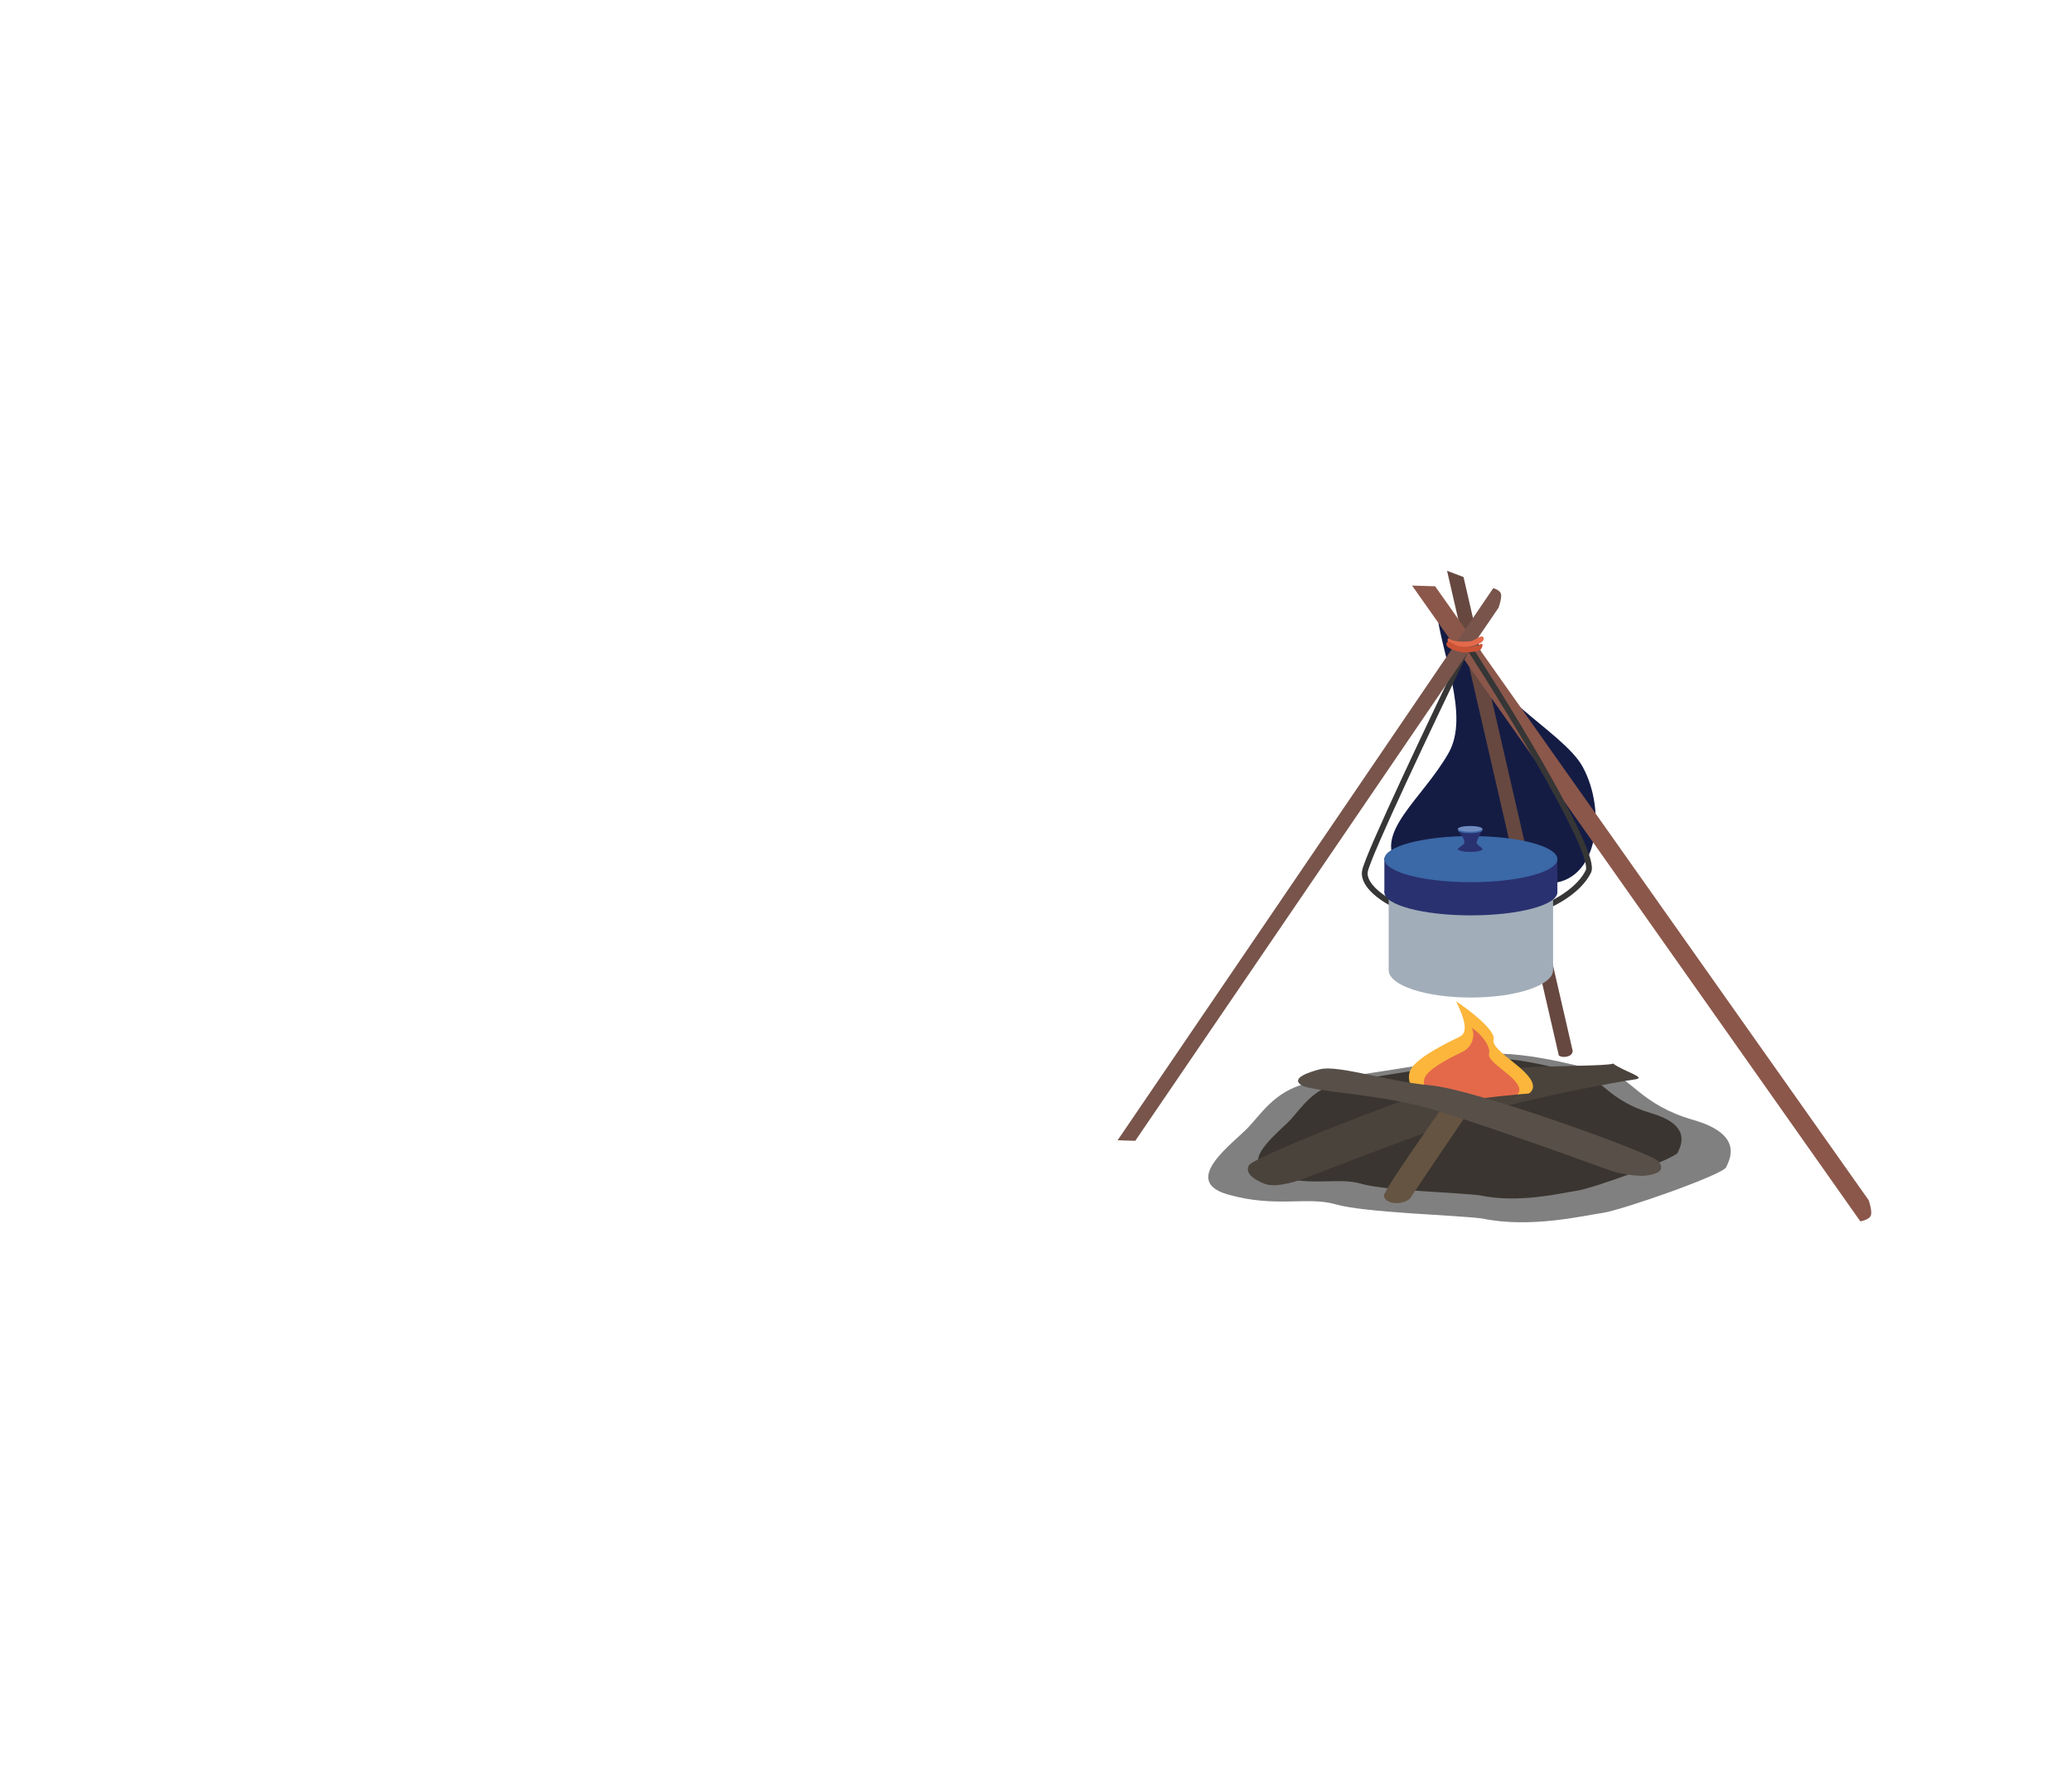 <svg width="537" height="460" viewBox="-775 -210 1437 860" fill="none" xmlns="http://www.w3.org/2000/svg">
  <path d="M322.724 136.571C339.679 167.954 332.959 217.201 298.639 217.201C263.557 230.84 222.24 235.636 195.993 206.472C175.284 183.462 211.243 159.369 229.711 126.695C244.485 100.557 224.201 57.252 221.225 27.347L246.481 43.73C246.481 82.996 308.764 110.734 322.724 136.571Z" fill="#151C44"/>
  <path d="M240.007 4.793L315.709 333.459C315.588 335.906 313.665 337.06 311.432 337.474C308.611 337.999 307.286 337.344 306.12 336.714L228.581 0.463L240.007 4.793Z" fill="#664840"/>
  <path d="M220.306 11.208L521.004 437.063C521.91 439.662 523.466 445.445 522.444 447.785C521.422 450.126 517.195 451.377 515.209 451.709L204.32 10.704L220.306 11.208Z" fill="#8B574A"/>
  <path d="M336.159 445.912C322.426 447.877 286.277 456.67 252.858 449.719C234.8 447.371 171.244 445.672 151.4 439.925C131.556 434.178 109.71 442.621 76.421 433.031C43.132 423.441 80.793 397.257 91.085 386.124C101.376 374.99 111.256 359.073 136.132 355.013C161.007 350.954 217.909 342.661 248.071 336.747C278.233 330.834 326.805 346.474 340.977 348.765C355.148 351.055 363.248 371.04 399.101 381.286C434.955 391.532 424.349 409.002 422.144 414.185C419.939 419.368 349.892 443.946 336.159 445.912Z" fill="#808080"/>
  <path d="M318.873 430.424C307.737 432.072 278.42 439.419 251.332 433.675C236.694 431.742 185.167 430.394 169.085 425.636C153.002 420.878 135.281 427.92 108.302 419.981C81.323 412.042 111.883 390.234 120.238 380.967C128.594 371.7 136.621 358.455 156.793 355.055C176.965 351.655 223.107 344.701 247.567 339.754C272.027 334.806 311.392 347.759 322.879 349.649C334.366 351.539 340.912 368.146 369.97 376.628C399.028 385.111 390.411 399.646 388.618 403.958C386.825 408.269 330.009 428.776 318.873 430.424Z" fill="#3A3530"/>
  <path d="M326.606 208.963C332.606 196.563 273.44 99.463 243.106 52.463C219.94 100.296 173.206 198.563 171.606 208.963C170.006 219.363 185.94 229.296 194.106 232.963H297.606C304.773 230.13 320.606 221.363 326.606 208.963Z" stroke="#363636" stroke-width="4" stroke-linejoin="round"/>
  <path d="M12.337 395.852L264.298 26.046C265.126 23.74 266.618 18.585 265.961 16.412C265.304 14.239 262.143 12.884 260.644 12.478L0.106 395.466L12.337 395.852Z" fill="#78544B"/>
  <path fill-rule="evenodd" clip-rule="evenodd" d="M302.106 211.463H188.106V277.463C188.106 287.956 213.626 296.463 245.106 296.463C276.587 296.463 302.106 287.956 302.106 277.463V211.463Z" fill="#A1ADB8"/>
  <ellipse cx="245.106" cy="223.463" rx="60" ry="16" fill="#2A3170"/>
  <rect x="185.106" y="199.463" width="120" height="24" fill="#2A3170"/>
  <ellipse cx="245.106" cy="200.463" rx="60" ry="16" fill="#3B68A6"/>
  <path fill-rule="evenodd" clip-rule="evenodd" d="M236.106 180.463C237.773 182.463 241.006 186.963 240.606 188.963C240.379 190.098 238.959 191.073 237.775 191.886C237.186 192.29 236.655 192.654 236.358 192.978C236.194 193.134 236.106 193.296 236.106 193.463C236.106 194.567 239.912 195.463 244.606 195.463C249.301 195.463 253.106 194.567 253.106 193.463C253.106 193.353 253.069 193.245 252.996 193.14C252.751 192.74 252.131 192.25 251.456 191.715C250.354 190.844 249.106 189.856 249.106 188.963C249.106 187.363 251.773 182.63 253.106 180.463H236.106Z" fill="#2A3170"/>
  <ellipse cx="244.606" cy="180.463" rx="8.5" ry="2" fill="#3B68A6"/>
  <rect x="236.106" y="179.463" width="17" height="1" fill="#3B68A6"/>
  <ellipse cx="244.606" cy="179.463" rx="8.5" ry="2" fill="#6F8CC1"/>
  <path d="M273.504 345.437C243.165 347.404 94.855 406.562 91.322 412.599C87.788 418.636 95.645 423.175 102.155 425.706C111.014 429.149 129.269 422.086 129.269 422.086C161.683 409.437 232.992 382.241 258.923 374.652C291.337 365.165 346.677 354.887 358.536 353.306C368.023 352.041 351.639 348.057 343.733 342.259C339.78 344.104 302.536 343.556 273.504 345.437Z" fill="#4A433C"/>
  <path d="M269.982 337.89C267.83 339.325 224.248 403.951 202.726 436.085C195.551 441.465 184.791 438.775 184.791 433.843C184.791 428.911 247.115 341.926 249.805 337.89C252.495 333.855 272.672 336.097 269.982 337.89Z" fill="#655442"/>
  <path d="M288.196 358.155C288.364 369.589 252.894 369.053 233.229 369.064C202.297 369.916 198.782 352.177 204.276 344.915C210.516 336.666 227.515 328.481 237.617 323.476C244.406 320.112 238.939 307.534 234.887 299.109C244.229 305.294 262.505 319.274 260.871 325.713C258.828 333.763 288.027 346.722 288.196 358.155Z" fill="#FBB63B"/>
  <path d="M278.757 360.528C278.887 369.337 251.56 368.924 236.41 368.932C212.58 369.589 209.872 355.923 214.104 350.328C218.911 343.972 232.008 337.667 239.79 333.811C245.021 331.219 248.778 323.859 245.656 317.368C252.854 322.133 258.965 330.574 257.706 335.535C256.131 341.736 278.627 351.72 278.757 360.528Z" fill="#E4694A"/>
  <path d="M246.216 367.912C249.645 366.107 277.871 363.551 291.556 362.498L244.186 375.581C243.434 373.777 242.787 369.716 246.216 367.912Z" fill="#4A433C"/>
  <path d="M216.892 357.343C247.903 360.018 371.106 404.662 375.197 410.049C379.289 415.436 376.602 418.038 369.017 419.6C359.253 421.61 343.208 416.948 343.208 416.948C310.524 405.015 238.633 379.395 212.541 372.378C179.927 363.607 134.382 361.478 127.717 357.343C119.585 352.297 133.441 348.037 140.363 346.236C152.914 342.97 187.907 354.843 216.892 357.343Z" fill="#574F48"/>
  <path d="M245.289 49.272C242.994 49.704 232.012 50.137 230.045 47.324C227.587 47.324 229.675 51.629 231.407 52.124C235.723 53.356 241.051 53.611 243.001 53.268C245.296 52.865 254.467 51.003 253.976 47.324C253.484 43.645 247.583 48.839 245.289 49.272Z" fill="#E4694A"/>
  <path d="M236.829 52.968C239.123 53.401 250.105 53.834 252.072 51.021C254.53 51.021 252.443 55.325 250.71 55.82C246.394 57.053 241.066 57.307 239.116 56.965C236.821 56.561 227.65 54.7 228.141 51.021C228.633 47.342 234.534 52.535 236.829 52.968Z" fill="#CA5335"/>
</svg>
